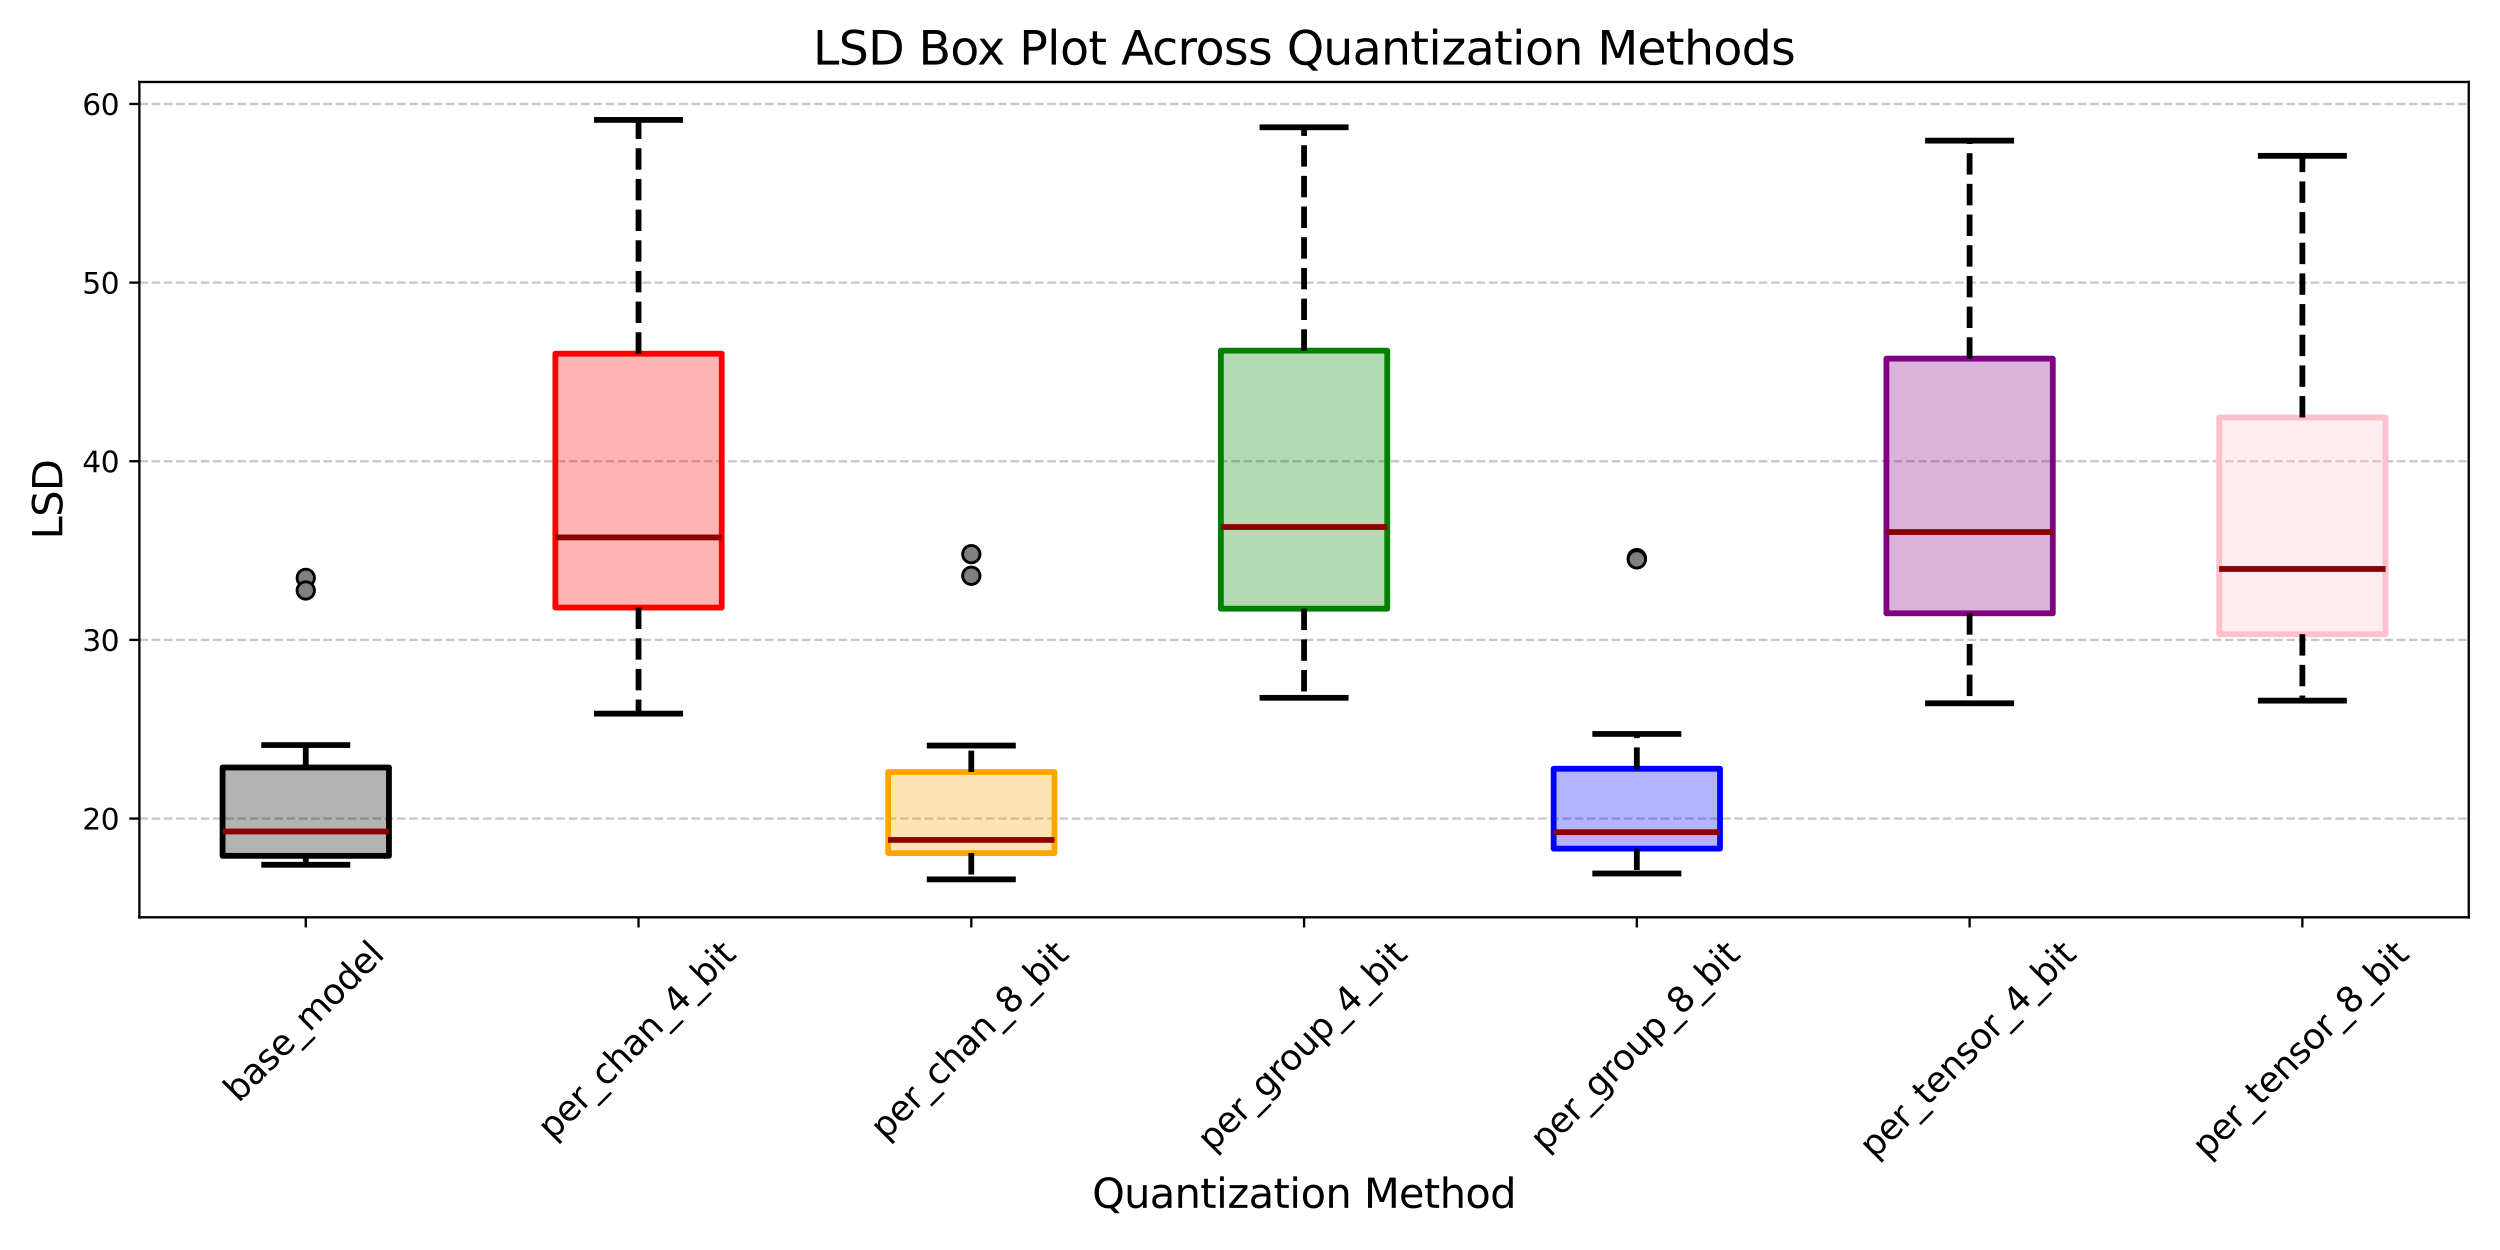 <?xml version="1.0" encoding="utf-8" standalone="no"?>
<!DOCTYPE svg PUBLIC "-//W3C//DTD SVG 1.1//EN"
  "http://www.w3.org/Graphics/SVG/1.1/DTD/svg11.dtd">
<svg xmlns:xlink="http://www.w3.org/1999/xlink" width="864pt" height="432pt" viewBox="0 0 864 432" xmlns="http://www.w3.org/2000/svg" version="1.1">
 <defs>
  <style type="text/css">*{stroke-linejoin: round; stroke-linecap: butt}</style>
 </defs>
 <g id="figure_1">
  <g id="patch_1">
   <path d="M 0 432 
L 864 432 
L 864 0 
L 0 0 
z
" style="fill: #ffffff"/>
  </g>
  <g id="axes_1">
   <g id="patch_2">
    <path d="M 48.17 317.026 
L 853.2 317.026 
L 853.2 28.32 
L 48.17 28.32 
z
" style="fill: #ffffff"/>
   </g>
   <g id="matplotlib.axis_1">
    <g id="xtick_1">
     <g id="line2d_1">
      <defs>
       <path id="m70d57d369f" d="M 0 0 
L 0 3.5 
" style="stroke: #000000; stroke-width: 0.8"/>
      </defs>
      <g>
       <use xlink:href="#m70d57d369f" x="105.672" y="317.026" style="stroke: #000000; stroke-width: 0.8"/>
      </g>
     </g>
     <g id="text_1">
      <!-- base_model -->
      <g transform="translate(82.449 381.367) rotate(-45) scale(0.12 -0.12)">
       <defs>
        <path id="DejaVuSans-62" d="M 3116 1747 
Q 3116 2381 2855 2742 
Q 2594 3103 2138 3103 
Q 1681 3103 1420 2742 
Q 1159 2381 1159 1747 
Q 1159 1113 1420 752 
Q 1681 391 2138 391 
Q 2594 391 2855 752 
Q 3116 1113 3116 1747 
z
M 1159 2969 
Q 1341 3281 1617 3432 
Q 1894 3584 2278 3584 
Q 2916 3584 3314 3078 
Q 3713 2572 3713 1747 
Q 3713 922 3314 415 
Q 2916 -91 2278 -91 
Q 1894 -91 1617 61 
Q 1341 213 1159 525 
L 1159 0 
L 581 0 
L 581 4863 
L 1159 4863 
L 1159 2969 
z
" transform="scale(0.016)"/>
        <path id="DejaVuSans-61" d="M 2194 1759 
Q 1497 1759 1228 1600 
Q 959 1441 959 1056 
Q 959 750 1161 570 
Q 1363 391 1709 391 
Q 2188 391 2477 730 
Q 2766 1069 2766 1631 
L 2766 1759 
L 2194 1759 
z
M 3341 1997 
L 3341 0 
L 2766 0 
L 2766 531 
Q 2569 213 2275 61 
Q 1981 -91 1556 -91 
Q 1019 -91 701 211 
Q 384 513 384 1019 
Q 384 1609 779 1909 
Q 1175 2209 1959 2209 
L 2766 2209 
L 2766 2266 
Q 2766 2663 2505 2880 
Q 2244 3097 1772 3097 
Q 1472 3097 1187 3025 
Q 903 2953 641 2809 
L 641 3341 
Q 956 3463 1253 3523 
Q 1550 3584 1831 3584 
Q 2591 3584 2966 3190 
Q 3341 2797 3341 1997 
z
" transform="scale(0.016)"/>
        <path id="DejaVuSans-73" d="M 2834 3397 
L 2834 2853 
Q 2591 2978 2328 3040 
Q 2066 3103 1784 3103 
Q 1356 3103 1142 2972 
Q 928 2841 928 2578 
Q 928 2378 1081 2264 
Q 1234 2150 1697 2047 
L 1894 2003 
Q 2506 1872 2764 1633 
Q 3022 1394 3022 966 
Q 3022 478 2636 193 
Q 2250 -91 1575 -91 
Q 1294 -91 989 -36 
Q 684 19 347 128 
L 347 722 
Q 666 556 975 473 
Q 1284 391 1588 391 
Q 1994 391 2212 530 
Q 2431 669 2431 922 
Q 2431 1156 2273 1281 
Q 2116 1406 1581 1522 
L 1381 1569 
Q 847 1681 609 1914 
Q 372 2147 372 2553 
Q 372 3047 722 3315 
Q 1072 3584 1716 3584 
Q 2034 3584 2315 3537 
Q 2597 3491 2834 3397 
z
" transform="scale(0.016)"/>
        <path id="DejaVuSans-65" d="M 3597 1894 
L 3597 1613 
L 953 1613 
Q 991 1019 1311 708 
Q 1631 397 2203 397 
Q 2534 397 2845 478 
Q 3156 559 3463 722 
L 3463 178 
Q 3153 47 2828 -22 
Q 2503 -91 2169 -91 
Q 1331 -91 842 396 
Q 353 884 353 1716 
Q 353 2575 817 3079 
Q 1281 3584 2069 3584 
Q 2775 3584 3186 3129 
Q 3597 2675 3597 1894 
z
M 3022 2063 
Q 3016 2534 2758 2815 
Q 2500 3097 2075 3097 
Q 1594 3097 1305 2825 
Q 1016 2553 972 2059 
L 3022 2063 
z
" transform="scale(0.016)"/>
        <path id="DejaVuSans-5f" d="M 3263 -1063 
L 3263 -1509 
L -63 -1509 
L -63 -1063 
L 3263 -1063 
z
" transform="scale(0.016)"/>
        <path id="DejaVuSans-6d" d="M 3328 2828 
Q 3544 3216 3844 3400 
Q 4144 3584 4550 3584 
Q 5097 3584 5394 3201 
Q 5691 2819 5691 2113 
L 5691 0 
L 5113 0 
L 5113 2094 
Q 5113 2597 4934 2840 
Q 4756 3084 4391 3084 
Q 3944 3084 3684 2787 
Q 3425 2491 3425 1978 
L 3425 0 
L 2847 0 
L 2847 2094 
Q 2847 2600 2669 2842 
Q 2491 3084 2119 3084 
Q 1678 3084 1418 2786 
Q 1159 2488 1159 1978 
L 1159 0 
L 581 0 
L 581 3500 
L 1159 3500 
L 1159 2956 
Q 1356 3278 1631 3431 
Q 1906 3584 2284 3584 
Q 2666 3584 2933 3390 
Q 3200 3197 3328 2828 
z
" transform="scale(0.016)"/>
        <path id="DejaVuSans-6f" d="M 1959 3097 
Q 1497 3097 1228 2736 
Q 959 2375 959 1747 
Q 959 1119 1226 758 
Q 1494 397 1959 397 
Q 2419 397 2687 759 
Q 2956 1122 2956 1747 
Q 2956 2369 2687 2733 
Q 2419 3097 1959 3097 
z
M 1959 3584 
Q 2709 3584 3137 3096 
Q 3566 2609 3566 1747 
Q 3566 888 3137 398 
Q 2709 -91 1959 -91 
Q 1206 -91 779 398 
Q 353 888 353 1747 
Q 353 2609 779 3096 
Q 1206 3584 1959 3584 
z
" transform="scale(0.016)"/>
        <path id="DejaVuSans-64" d="M 2906 2969 
L 2906 4863 
L 3481 4863 
L 3481 0 
L 2906 0 
L 2906 525 
Q 2725 213 2448 61 
Q 2172 -91 1784 -91 
Q 1150 -91 751 415 
Q 353 922 353 1747 
Q 353 2572 751 3078 
Q 1150 3584 1784 3584 
Q 2172 3584 2448 3432 
Q 2725 3281 2906 2969 
z
M 947 1747 
Q 947 1113 1208 752 
Q 1469 391 1925 391 
Q 2381 391 2643 752 
Q 2906 1113 2906 1747 
Q 2906 2381 2643 2742 
Q 2381 3103 1925 3103 
Q 1469 3103 1208 2742 
Q 947 2381 947 1747 
z
" transform="scale(0.016)"/>
        <path id="DejaVuSans-6c" d="M 603 4863 
L 1178 4863 
L 1178 0 
L 603 0 
L 603 4863 
z
" transform="scale(0.016)"/>
       </defs>
       <use xlink:href="#DejaVuSans-62"/>
       <use xlink:href="#DejaVuSans-61" x="63.477"/>
       <use xlink:href="#DejaVuSans-73" x="124.756"/>
       <use xlink:href="#DejaVuSans-65" x="176.855"/>
       <use xlink:href="#DejaVuSans-5f" x="238.379"/>
       <use xlink:href="#DejaVuSans-6d" x="288.379"/>
       <use xlink:href="#DejaVuSans-6f" x="385.791"/>
       <use xlink:href="#DejaVuSans-64" x="446.973"/>
       <use xlink:href="#DejaVuSans-65" x="510.449"/>
       <use xlink:href="#DejaVuSans-6c" x="571.973"/>
      </g>
     </g>
    </g>
    <g id="xtick_2">
     <g id="line2d_2">
      <g>
       <use xlink:href="#m70d57d369f" x="220.676" y="317.026" style="stroke: #000000; stroke-width: 0.8"/>
      </g>
     </g>
     <g id="text_2">
      <!-- per_chan_4_bit -->
      <g transform="translate(190.943 394.388) rotate(-45) scale(0.12 -0.12)">
       <defs>
        <path id="DejaVuSans-70" d="M 1159 525 
L 1159 -1331 
L 581 -1331 
L 581 3500 
L 1159 3500 
L 1159 2969 
Q 1341 3281 1617 3432 
Q 1894 3584 2278 3584 
Q 2916 3584 3314 3078 
Q 3713 2572 3713 1747 
Q 3713 922 3314 415 
Q 2916 -91 2278 -91 
Q 1894 -91 1617 61 
Q 1341 213 1159 525 
z
M 3116 1747 
Q 3116 2381 2855 2742 
Q 2594 3103 2138 3103 
Q 1681 3103 1420 2742 
Q 1159 2381 1159 1747 
Q 1159 1113 1420 752 
Q 1681 391 2138 391 
Q 2594 391 2855 752 
Q 3116 1113 3116 1747 
z
" transform="scale(0.016)"/>
        <path id="DejaVuSans-72" d="M 2631 2963 
Q 2534 3019 2420 3045 
Q 2306 3072 2169 3072 
Q 1681 3072 1420 2755 
Q 1159 2438 1159 1844 
L 1159 0 
L 581 0 
L 581 3500 
L 1159 3500 
L 1159 2956 
Q 1341 3275 1631 3429 
Q 1922 3584 2338 3584 
Q 2397 3584 2469 3576 
Q 2541 3569 2628 3553 
L 2631 2963 
z
" transform="scale(0.016)"/>
        <path id="DejaVuSans-63" d="M 3122 3366 
L 3122 2828 
Q 2878 2963 2633 3030 
Q 2388 3097 2138 3097 
Q 1578 3097 1268 2742 
Q 959 2388 959 1747 
Q 959 1106 1268 751 
Q 1578 397 2138 397 
Q 2388 397 2633 464 
Q 2878 531 3122 666 
L 3122 134 
Q 2881 22 2623 -34 
Q 2366 -91 2075 -91 
Q 1284 -91 818 406 
Q 353 903 353 1747 
Q 353 2603 823 3093 
Q 1294 3584 2113 3584 
Q 2378 3584 2631 3529 
Q 2884 3475 3122 3366 
z
" transform="scale(0.016)"/>
        <path id="DejaVuSans-68" d="M 3513 2113 
L 3513 0 
L 2938 0 
L 2938 2094 
Q 2938 2591 2744 2837 
Q 2550 3084 2163 3084 
Q 1697 3084 1428 2787 
Q 1159 2491 1159 1978 
L 1159 0 
L 581 0 
L 581 4863 
L 1159 4863 
L 1159 2956 
Q 1366 3272 1645 3428 
Q 1925 3584 2291 3584 
Q 2894 3584 3203 3211 
Q 3513 2838 3513 2113 
z
" transform="scale(0.016)"/>
        <path id="DejaVuSans-6e" d="M 3513 2113 
L 3513 0 
L 2938 0 
L 2938 2094 
Q 2938 2591 2744 2837 
Q 2550 3084 2163 3084 
Q 1697 3084 1428 2787 
Q 1159 2491 1159 1978 
L 1159 0 
L 581 0 
L 581 3500 
L 1159 3500 
L 1159 2956 
Q 1366 3272 1645 3428 
Q 1925 3584 2291 3584 
Q 2894 3584 3203 3211 
Q 3513 2838 3513 2113 
z
" transform="scale(0.016)"/>
        <path id="DejaVuSans-34" d="M 2419 4116 
L 825 1625 
L 2419 1625 
L 2419 4116 
z
M 2253 4666 
L 3047 4666 
L 3047 1625 
L 3713 1625 
L 3713 1100 
L 3047 1100 
L 3047 0 
L 2419 0 
L 2419 1100 
L 313 1100 
L 313 1709 
L 2253 4666 
z
" transform="scale(0.016)"/>
        <path id="DejaVuSans-69" d="M 603 3500 
L 1178 3500 
L 1178 0 
L 603 0 
L 603 3500 
z
M 603 4863 
L 1178 4863 
L 1178 4134 
L 603 4134 
L 603 4863 
z
" transform="scale(0.016)"/>
        <path id="DejaVuSans-74" d="M 1172 4494 
L 1172 3500 
L 2356 3500 
L 2356 3053 
L 1172 3053 
L 1172 1153 
Q 1172 725 1289 603 
Q 1406 481 1766 481 
L 2356 481 
L 2356 0 
L 1766 0 
Q 1100 0 847 248 
Q 594 497 594 1153 
L 594 3053 
L 172 3053 
L 172 3500 
L 594 3500 
L 594 4494 
L 1172 4494 
z
" transform="scale(0.016)"/>
       </defs>
       <use xlink:href="#DejaVuSans-70"/>
       <use xlink:href="#DejaVuSans-65" x="63.477"/>
       <use xlink:href="#DejaVuSans-72" x="125"/>
       <use xlink:href="#DejaVuSans-5f" x="166.113"/>
       <use xlink:href="#DejaVuSans-63" x="216.113"/>
       <use xlink:href="#DejaVuSans-68" x="271.094"/>
       <use xlink:href="#DejaVuSans-61" x="334.473"/>
       <use xlink:href="#DejaVuSans-6e" x="395.752"/>
       <use xlink:href="#DejaVuSans-5f" x="459.131"/>
       <use xlink:href="#DejaVuSans-34" x="509.131"/>
       <use xlink:href="#DejaVuSans-5f" x="572.754"/>
       <use xlink:href="#DejaVuSans-62" x="622.754"/>
       <use xlink:href="#DejaVuSans-69" x="686.23"/>
       <use xlink:href="#DejaVuSans-74" x="714.014"/>
      </g>
     </g>
    </g>
    <g id="xtick_3">
     <g id="line2d_3">
      <g>
       <use xlink:href="#m70d57d369f" x="335.681" y="317.026" style="stroke: #000000; stroke-width: 0.8"/>
      </g>
     </g>
     <g id="text_3">
      <!-- per_chan_8_bit -->
      <g transform="translate(305.947 394.388) rotate(-45) scale(0.12 -0.12)">
       <defs>
        <path id="DejaVuSans-38" d="M 2034 2216 
Q 1584 2216 1326 1975 
Q 1069 1734 1069 1313 
Q 1069 891 1326 650 
Q 1584 409 2034 409 
Q 2484 409 2743 651 
Q 3003 894 3003 1313 
Q 3003 1734 2745 1975 
Q 2488 2216 2034 2216 
z
M 1403 2484 
Q 997 2584 770 2862 
Q 544 3141 544 3541 
Q 544 4100 942 4425 
Q 1341 4750 2034 4750 
Q 2731 4750 3128 4425 
Q 3525 4100 3525 3541 
Q 3525 3141 3298 2862 
Q 3072 2584 2669 2484 
Q 3125 2378 3379 2068 
Q 3634 1759 3634 1313 
Q 3634 634 3220 271 
Q 2806 -91 2034 -91 
Q 1263 -91 848 271 
Q 434 634 434 1313 
Q 434 1759 690 2068 
Q 947 2378 1403 2484 
z
M 1172 3481 
Q 1172 3119 1398 2916 
Q 1625 2713 2034 2713 
Q 2441 2713 2670 2916 
Q 2900 3119 2900 3481 
Q 2900 3844 2670 4047 
Q 2441 4250 2034 4250 
Q 1625 4250 1398 4047 
Q 1172 3844 1172 3481 
z
" transform="scale(0.016)"/>
       </defs>
       <use xlink:href="#DejaVuSans-70"/>
       <use xlink:href="#DejaVuSans-65" x="63.477"/>
       <use xlink:href="#DejaVuSans-72" x="125"/>
       <use xlink:href="#DejaVuSans-5f" x="166.113"/>
       <use xlink:href="#DejaVuSans-63" x="216.113"/>
       <use xlink:href="#DejaVuSans-68" x="271.094"/>
       <use xlink:href="#DejaVuSans-61" x="334.473"/>
       <use xlink:href="#DejaVuSans-6e" x="395.752"/>
       <use xlink:href="#DejaVuSans-5f" x="459.131"/>
       <use xlink:href="#DejaVuSans-38" x="509.131"/>
       <use xlink:href="#DejaVuSans-5f" x="572.754"/>
       <use xlink:href="#DejaVuSans-62" x="622.754"/>
       <use xlink:href="#DejaVuSans-69" x="686.23"/>
       <use xlink:href="#DejaVuSans-74" x="714.014"/>
      </g>
     </g>
    </g>
    <g id="xtick_4">
     <g id="line2d_4">
      <g>
       <use xlink:href="#m70d57d369f" x="450.685" y="317.026" style="stroke: #000000; stroke-width: 0.8"/>
      </g>
     </g>
     <g id="text_4">
      <!-- per_group_4_bit -->
      <g transform="translate(418.941 398.408) rotate(-45) scale(0.12 -0.12)">
       <defs>
        <path id="DejaVuSans-67" d="M 2906 1791 
Q 2906 2416 2648 2759 
Q 2391 3103 1925 3103 
Q 1463 3103 1205 2759 
Q 947 2416 947 1791 
Q 947 1169 1205 825 
Q 1463 481 1925 481 
Q 2391 481 2648 825 
Q 2906 1169 2906 1791 
z
M 3481 434 
Q 3481 -459 3084 -895 
Q 2688 -1331 1869 -1331 
Q 1566 -1331 1297 -1286 
Q 1028 -1241 775 -1147 
L 775 -588 
Q 1028 -725 1275 -790 
Q 1522 -856 1778 -856 
Q 2344 -856 2625 -561 
Q 2906 -266 2906 331 
L 2906 616 
Q 2728 306 2450 153 
Q 2172 0 1784 0 
Q 1141 0 747 490 
Q 353 981 353 1791 
Q 353 2603 747 3093 
Q 1141 3584 1784 3584 
Q 2172 3584 2450 3431 
Q 2728 3278 2906 2969 
L 2906 3500 
L 3481 3500 
L 3481 434 
z
" transform="scale(0.016)"/>
        <path id="DejaVuSans-75" d="M 544 1381 
L 544 3500 
L 1119 3500 
L 1119 1403 
Q 1119 906 1312 657 
Q 1506 409 1894 409 
Q 2359 409 2629 706 
Q 2900 1003 2900 1516 
L 2900 3500 
L 3475 3500 
L 3475 0 
L 2900 0 
L 2900 538 
Q 2691 219 2414 64 
Q 2138 -91 1772 -91 
Q 1169 -91 856 284 
Q 544 659 544 1381 
z
M 1991 3584 
L 1991 3584 
z
" transform="scale(0.016)"/>
       </defs>
       <use xlink:href="#DejaVuSans-70"/>
       <use xlink:href="#DejaVuSans-65" x="63.477"/>
       <use xlink:href="#DejaVuSans-72" x="125"/>
       <use xlink:href="#DejaVuSans-5f" x="166.113"/>
       <use xlink:href="#DejaVuSans-67" x="216.113"/>
       <use xlink:href="#DejaVuSans-72" x="279.59"/>
       <use xlink:href="#DejaVuSans-6f" x="318.453"/>
       <use xlink:href="#DejaVuSans-75" x="379.635"/>
       <use xlink:href="#DejaVuSans-70" x="443.014"/>
       <use xlink:href="#DejaVuSans-5f" x="506.49"/>
       <use xlink:href="#DejaVuSans-34" x="556.49"/>
       <use xlink:href="#DejaVuSans-5f" x="620.113"/>
       <use xlink:href="#DejaVuSans-62" x="670.113"/>
       <use xlink:href="#DejaVuSans-69" x="733.59"/>
       <use xlink:href="#DejaVuSans-74" x="761.373"/>
      </g>
     </g>
    </g>
    <g id="xtick_5">
     <g id="line2d_5">
      <g>
       <use xlink:href="#m70d57d369f" x="565.689" y="317.026" style="stroke: #000000; stroke-width: 0.8"/>
      </g>
     </g>
     <g id="text_5">
      <!-- per_group_8_bit -->
      <g transform="translate(533.946 398.408) rotate(-45) scale(0.12 -0.12)">
       <use xlink:href="#DejaVuSans-70"/>
       <use xlink:href="#DejaVuSans-65" x="63.477"/>
       <use xlink:href="#DejaVuSans-72" x="125"/>
       <use xlink:href="#DejaVuSans-5f" x="166.113"/>
       <use xlink:href="#DejaVuSans-67" x="216.113"/>
       <use xlink:href="#DejaVuSans-72" x="279.59"/>
       <use xlink:href="#DejaVuSans-6f" x="318.453"/>
       <use xlink:href="#DejaVuSans-75" x="379.635"/>
       <use xlink:href="#DejaVuSans-70" x="443.014"/>
       <use xlink:href="#DejaVuSans-5f" x="506.49"/>
       <use xlink:href="#DejaVuSans-38" x="556.49"/>
       <use xlink:href="#DejaVuSans-5f" x="620.113"/>
       <use xlink:href="#DejaVuSans-62" x="670.113"/>
       <use xlink:href="#DejaVuSans-69" x="733.59"/>
       <use xlink:href="#DejaVuSans-74" x="761.373"/>
      </g>
     </g>
    </g>
    <g id="xtick_6">
     <g id="line2d_6">
      <g>
       <use xlink:href="#m70d57d369f" x="680.694" y="317.026" style="stroke: #000000; stroke-width: 0.8"/>
      </g>
     </g>
     <g id="text_6">
      <!-- per_tensor_4_bit -->
      <g transform="translate(647.757 400.793) rotate(-45) scale(0.12 -0.12)">
       <use xlink:href="#DejaVuSans-70"/>
       <use xlink:href="#DejaVuSans-65" x="63.477"/>
       <use xlink:href="#DejaVuSans-72" x="125"/>
       <use xlink:href="#DejaVuSans-5f" x="166.113"/>
       <use xlink:href="#DejaVuSans-74" x="216.113"/>
       <use xlink:href="#DejaVuSans-65" x="255.322"/>
       <use xlink:href="#DejaVuSans-6e" x="316.846"/>
       <use xlink:href="#DejaVuSans-73" x="380.225"/>
       <use xlink:href="#DejaVuSans-6f" x="432.324"/>
       <use xlink:href="#DejaVuSans-72" x="493.506"/>
       <use xlink:href="#DejaVuSans-5f" x="534.619"/>
       <use xlink:href="#DejaVuSans-34" x="584.619"/>
       <use xlink:href="#DejaVuSans-5f" x="648.242"/>
       <use xlink:href="#DejaVuSans-62" x="698.242"/>
       <use xlink:href="#DejaVuSans-69" x="761.719"/>
       <use xlink:href="#DejaVuSans-74" x="789.502"/>
      </g>
     </g>
    </g>
    <g id="xtick_7">
     <g id="line2d_7">
      <g>
       <use xlink:href="#m70d57d369f" x="795.698" y="317.026" style="stroke: #000000; stroke-width: 0.8"/>
      </g>
     </g>
     <g id="text_7">
      <!-- per_tensor_8_bit -->
      <g transform="translate(762.762 400.793) rotate(-45) scale(0.12 -0.12)">
       <use xlink:href="#DejaVuSans-70"/>
       <use xlink:href="#DejaVuSans-65" x="63.477"/>
       <use xlink:href="#DejaVuSans-72" x="125"/>
       <use xlink:href="#DejaVuSans-5f" x="166.113"/>
       <use xlink:href="#DejaVuSans-74" x="216.113"/>
       <use xlink:href="#DejaVuSans-65" x="255.322"/>
       <use xlink:href="#DejaVuSans-6e" x="316.846"/>
       <use xlink:href="#DejaVuSans-73" x="380.225"/>
       <use xlink:href="#DejaVuSans-6f" x="432.324"/>
       <use xlink:href="#DejaVuSans-72" x="493.506"/>
       <use xlink:href="#DejaVuSans-5f" x="534.619"/>
       <use xlink:href="#DejaVuSans-38" x="584.619"/>
       <use xlink:href="#DejaVuSans-5f" x="648.242"/>
       <use xlink:href="#DejaVuSans-62" x="698.242"/>
       <use xlink:href="#DejaVuSans-69" x="761.719"/>
       <use xlink:href="#DejaVuSans-74" x="789.502"/>
      </g>
     </g>
    </g>
    <g id="text_8">
     <!-- Quantization Method -->
     <g transform="translate(377.473 417.431) scale(0.14 -0.14)">
      <defs>
       <path id="DejaVuSans-51" d="M 2522 4238 
Q 1834 4238 1429 3725 
Q 1025 3213 1025 2328 
Q 1025 1447 1429 934 
Q 1834 422 2522 422 
Q 3209 422 3611 934 
Q 4013 1447 4013 2328 
Q 4013 3213 3611 3725 
Q 3209 4238 2522 4238 
z
M 3406 84 
L 4238 -825 
L 3475 -825 
L 2784 -78 
Q 2681 -84 2626 -87 
Q 2572 -91 2522 -91 
Q 1538 -91 948 567 
Q 359 1225 359 2328 
Q 359 3434 948 4092 
Q 1538 4750 2522 4750 
Q 3503 4750 4090 4092 
Q 4678 3434 4678 2328 
Q 4678 1516 4351 937 
Q 4025 359 3406 84 
z
" transform="scale(0.016)"/>
       <path id="DejaVuSans-7a" d="M 353 3500 
L 3084 3500 
L 3084 2975 
L 922 459 
L 3084 459 
L 3084 0 
L 275 0 
L 275 525 
L 2438 3041 
L 353 3041 
L 353 3500 
z
" transform="scale(0.016)"/>
       <path id="DejaVuSans-20" transform="scale(0.016)"/>
       <path id="DejaVuSans-4d" d="M 628 4666 
L 1569 4666 
L 2759 1491 
L 3956 4666 
L 4897 4666 
L 4897 0 
L 4281 0 
L 4281 4097 
L 3078 897 
L 2444 897 
L 1241 4097 
L 1241 0 
L 628 0 
L 628 4666 
z
" transform="scale(0.016)"/>
      </defs>
      <use xlink:href="#DejaVuSans-51"/>
      <use xlink:href="#DejaVuSans-75" x="78.711"/>
      <use xlink:href="#DejaVuSans-61" x="142.09"/>
      <use xlink:href="#DejaVuSans-6e" x="203.369"/>
      <use xlink:href="#DejaVuSans-74" x="266.748"/>
      <use xlink:href="#DejaVuSans-69" x="305.957"/>
      <use xlink:href="#DejaVuSans-7a" x="333.74"/>
      <use xlink:href="#DejaVuSans-61" x="386.23"/>
      <use xlink:href="#DejaVuSans-74" x="447.51"/>
      <use xlink:href="#DejaVuSans-69" x="486.719"/>
      <use xlink:href="#DejaVuSans-6f" x="514.502"/>
      <use xlink:href="#DejaVuSans-6e" x="575.684"/>
      <use xlink:href="#DejaVuSans-20" x="639.062"/>
      <use xlink:href="#DejaVuSans-4d" x="670.85"/>
      <use xlink:href="#DejaVuSans-65" x="757.129"/>
      <use xlink:href="#DejaVuSans-74" x="818.652"/>
      <use xlink:href="#DejaVuSans-68" x="857.861"/>
      <use xlink:href="#DejaVuSans-6f" x="921.24"/>
      <use xlink:href="#DejaVuSans-64" x="982.422"/>
     </g>
    </g>
   </g>
   <g id="matplotlib.axis_2">
    <g id="ytick_1">
     <g id="line2d_8">
      <path d="M 48.17 282.892 
L 853.2 282.892 
" clip-path="url(#p7f2a338ab8)" style="fill: none; stroke-dasharray: 2.96,1.28; stroke-dashoffset: 0; stroke: #b0b0b0; stroke-opacity: 0.7; stroke-width: 0.8"/>
     </g>
     <g id="line2d_9">
      <defs>
       <path id="m18aa8e6cfc" d="M 0 0 
L -3.5 0 
" style="stroke: #000000; stroke-width: 0.8"/>
      </defs>
      <g>
       <use xlink:href="#m18aa8e6cfc" x="48.17" y="282.892" style="stroke: #000000; stroke-width: 0.8"/>
      </g>
     </g>
     <g id="text_9">
      <!-- 20 -->
      <g transform="translate(28.445 286.692) scale(0.1 -0.1)">
       <defs>
        <path id="DejaVuSans-32" d="M 1228 531 
L 3431 531 
L 3431 0 
L 469 0 
L 469 531 
Q 828 903 1448 1529 
Q 2069 2156 2228 2338 
Q 2531 2678 2651 2914 
Q 2772 3150 2772 3378 
Q 2772 3750 2511 3984 
Q 2250 4219 1831 4219 
Q 1534 4219 1204 4116 
Q 875 4013 500 3803 
L 500 4441 
Q 881 4594 1212 4672 
Q 1544 4750 1819 4750 
Q 2544 4750 2975 4387 
Q 3406 4025 3406 3419 
Q 3406 3131 3298 2873 
Q 3191 2616 2906 2266 
Q 2828 2175 2409 1742 
Q 1991 1309 1228 531 
z
" transform="scale(0.016)"/>
        <path id="DejaVuSans-30" d="M 2034 4250 
Q 1547 4250 1301 3770 
Q 1056 3291 1056 2328 
Q 1056 1369 1301 889 
Q 1547 409 2034 409 
Q 2525 409 2770 889 
Q 3016 1369 3016 2328 
Q 3016 3291 2770 3770 
Q 2525 4250 2034 4250 
z
M 2034 4750 
Q 2819 4750 3233 4129 
Q 3647 3509 3647 2328 
Q 3647 1150 3233 529 
Q 2819 -91 2034 -91 
Q 1250 -91 836 529 
Q 422 1150 422 2328 
Q 422 3509 836 4129 
Q 1250 4750 2034 4750 
z
" transform="scale(0.016)"/>
       </defs>
       <use xlink:href="#DejaVuSans-32"/>
       <use xlink:href="#DejaVuSans-30" x="63.623"/>
      </g>
     </g>
    </g>
    <g id="ytick_2">
     <g id="line2d_10">
      <path d="M 48.17 221.151 
L 853.2 221.151 
" clip-path="url(#p7f2a338ab8)" style="fill: none; stroke-dasharray: 2.96,1.28; stroke-dashoffset: 0; stroke: #b0b0b0; stroke-opacity: 0.7; stroke-width: 0.8"/>
     </g>
     <g id="line2d_11">
      <g>
       <use xlink:href="#m18aa8e6cfc" x="48.17" y="221.151" style="stroke: #000000; stroke-width: 0.8"/>
      </g>
     </g>
     <g id="text_10">
      <!-- 30 -->
      <g transform="translate(28.445 224.95) scale(0.1 -0.1)">
       <defs>
        <path id="DejaVuSans-33" d="M 2597 2516 
Q 3050 2419 3304 2112 
Q 3559 1806 3559 1356 
Q 3559 666 3084 287 
Q 2609 -91 1734 -91 
Q 1441 -91 1130 -33 
Q 819 25 488 141 
L 488 750 
Q 750 597 1062 519 
Q 1375 441 1716 441 
Q 2309 441 2620 675 
Q 2931 909 2931 1356 
Q 2931 1769 2642 2001 
Q 2353 2234 1838 2234 
L 1294 2234 
L 1294 2753 
L 1863 2753 
Q 2328 2753 2575 2939 
Q 2822 3125 2822 3475 
Q 2822 3834 2567 4026 
Q 2313 4219 1838 4219 
Q 1578 4219 1281 4162 
Q 984 4106 628 3988 
L 628 4550 
Q 988 4650 1302 4700 
Q 1616 4750 1894 4750 
Q 2613 4750 3031 4423 
Q 3450 4097 3450 3541 
Q 3450 3153 3228 2886 
Q 3006 2619 2597 2516 
z
" transform="scale(0.016)"/>
       </defs>
       <use xlink:href="#DejaVuSans-33"/>
       <use xlink:href="#DejaVuSans-30" x="63.623"/>
      </g>
     </g>
    </g>
    <g id="ytick_3">
     <g id="line2d_12">
      <path d="M 48.17 159.409 
L 853.2 159.409 
" clip-path="url(#p7f2a338ab8)" style="fill: none; stroke-dasharray: 2.96,1.28; stroke-dashoffset: 0; stroke: #b0b0b0; stroke-opacity: 0.7; stroke-width: 0.8"/>
     </g>
     <g id="line2d_13">
      <g>
       <use xlink:href="#m18aa8e6cfc" x="48.17" y="159.409" style="stroke: #000000; stroke-width: 0.8"/>
      </g>
     </g>
     <g id="text_11">
      <!-- 40 -->
      <g transform="translate(28.445 163.208) scale(0.1 -0.1)">
       <use xlink:href="#DejaVuSans-34"/>
       <use xlink:href="#DejaVuSans-30" x="63.623"/>
      </g>
     </g>
    </g>
    <g id="ytick_4">
     <g id="line2d_14">
      <path d="M 48.17 97.667 
L 853.2 97.667 
" clip-path="url(#p7f2a338ab8)" style="fill: none; stroke-dasharray: 2.96,1.28; stroke-dashoffset: 0; stroke: #b0b0b0; stroke-opacity: 0.7; stroke-width: 0.8"/>
     </g>
     <g id="line2d_15">
      <g>
       <use xlink:href="#m18aa8e6cfc" x="48.17" y="97.667" style="stroke: #000000; stroke-width: 0.8"/>
      </g>
     </g>
     <g id="text_12">
      <!-- 50 -->
      <g transform="translate(28.445 101.466) scale(0.1 -0.1)">
       <defs>
        <path id="DejaVuSans-35" d="M 691 4666 
L 3169 4666 
L 3169 4134 
L 1269 4134 
L 1269 2991 
Q 1406 3038 1543 3061 
Q 1681 3084 1819 3084 
Q 2600 3084 3056 2656 
Q 3513 2228 3513 1497 
Q 3513 744 3044 326 
Q 2575 -91 1722 -91 
Q 1428 -91 1123 -41 
Q 819 9 494 109 
L 494 744 
Q 775 591 1075 516 
Q 1375 441 1709 441 
Q 2250 441 2565 725 
Q 2881 1009 2881 1497 
Q 2881 1984 2565 2268 
Q 2250 2553 1709 2553 
Q 1456 2553 1204 2497 
Q 953 2441 691 2322 
L 691 4666 
z
" transform="scale(0.016)"/>
       </defs>
       <use xlink:href="#DejaVuSans-35"/>
       <use xlink:href="#DejaVuSans-30" x="63.623"/>
      </g>
     </g>
    </g>
    <g id="ytick_5">
     <g id="line2d_16">
      <path d="M 48.17 35.925 
L 853.2 35.925 
" clip-path="url(#p7f2a338ab8)" style="fill: none; stroke-dasharray: 2.96,1.28; stroke-dashoffset: 0; stroke: #b0b0b0; stroke-opacity: 0.7; stroke-width: 0.8"/>
     </g>
     <g id="line2d_17">
      <g>
       <use xlink:href="#m18aa8e6cfc" x="48.17" y="35.925" style="stroke: #000000; stroke-width: 0.8"/>
      </g>
     </g>
     <g id="text_13">
      <!-- 60 -->
      <g transform="translate(28.445 39.724) scale(0.1 -0.1)">
       <defs>
        <path id="DejaVuSans-36" d="M 2113 2584 
Q 1688 2584 1439 2293 
Q 1191 2003 1191 1497 
Q 1191 994 1439 701 
Q 1688 409 2113 409 
Q 2538 409 2786 701 
Q 3034 994 3034 1497 
Q 3034 2003 2786 2293 
Q 2538 2584 2113 2584 
z
M 3366 4563 
L 3366 3988 
Q 3128 4100 2886 4159 
Q 2644 4219 2406 4219 
Q 1781 4219 1451 3797 
Q 1122 3375 1075 2522 
Q 1259 2794 1537 2939 
Q 1816 3084 2150 3084 
Q 2853 3084 3261 2657 
Q 3669 2231 3669 1497 
Q 3669 778 3244 343 
Q 2819 -91 2113 -91 
Q 1303 -91 875 529 
Q 447 1150 447 2328 
Q 447 3434 972 4092 
Q 1497 4750 2381 4750 
Q 2619 4750 2861 4703 
Q 3103 4656 3366 4563 
z
" transform="scale(0.016)"/>
       </defs>
       <use xlink:href="#DejaVuSans-36"/>
       <use xlink:href="#DejaVuSans-30" x="63.623"/>
      </g>
     </g>
    </g>
    <g id="text_14">
     <!-- LSD -->
     <g transform="translate(21.533 186.407) rotate(-90) scale(0.14 -0.14)">
      <defs>
       <path id="DejaVuSans-4c" d="M 628 4666 
L 1259 4666 
L 1259 531 
L 3531 531 
L 3531 0 
L 628 0 
L 628 4666 
z
" transform="scale(0.016)"/>
       <path id="DejaVuSans-53" d="M 3425 4513 
L 3425 3897 
Q 3066 4069 2747 4153 
Q 2428 4238 2131 4238 
Q 1616 4238 1336 4038 
Q 1056 3838 1056 3469 
Q 1056 3159 1242 3001 
Q 1428 2844 1947 2747 
L 2328 2669 
Q 3034 2534 3370 2195 
Q 3706 1856 3706 1288 
Q 3706 609 3251 259 
Q 2797 -91 1919 -91 
Q 1588 -91 1214 -16 
Q 841 59 441 206 
L 441 856 
Q 825 641 1194 531 
Q 1563 422 1919 422 
Q 2459 422 2753 634 
Q 3047 847 3047 1241 
Q 3047 1584 2836 1778 
Q 2625 1972 2144 2069 
L 1759 2144 
Q 1053 2284 737 2584 
Q 422 2884 422 3419 
Q 422 4038 858 4394 
Q 1294 4750 2059 4750 
Q 2388 4750 2728 4690 
Q 3069 4631 3425 4513 
z
" transform="scale(0.016)"/>
       <path id="DejaVuSans-44" d="M 1259 4147 
L 1259 519 
L 2022 519 
Q 2988 519 3436 956 
Q 3884 1394 3884 2338 
Q 3884 3275 3436 3711 
Q 2988 4147 2022 4147 
L 1259 4147 
z
M 628 4666 
L 1925 4666 
Q 3281 4666 3915 4102 
Q 4550 3538 4550 2338 
Q 4550 1131 3912 565 
Q 3275 0 1925 0 
L 628 0 
L 628 4666 
z
" transform="scale(0.016)"/>
      </defs>
      <use xlink:href="#DejaVuSans-4c"/>
      <use xlink:href="#DejaVuSans-53" x="55.713"/>
      <use xlink:href="#DejaVuSans-44" x="119.189"/>
     </g>
    </g>
   </g>
   <g id="patch_3">
    <path d="M 76.921 295.768 
L 134.423 295.768 
L 134.423 265.25 
L 76.921 265.25 
L 76.921 295.768 
z
" clip-path="url(#p7f2a338ab8)" style="fill-opacity: 0.3; stroke: #000000; stroke-width: 2; stroke-linejoin: miter"/>
   </g>
   <g id="line2d_18">
    <path d="M 105.672 295.768 
L 105.672 298.858 
" clip-path="url(#p7f2a338ab8)" style="fill: none; stroke-dasharray: 7.4,3.2; stroke-dashoffset: 0; stroke: #000000; stroke-width: 2"/>
   </g>
   <g id="line2d_19">
    <path d="M 105.672 265.25 
L 105.672 257.496 
" clip-path="url(#p7f2a338ab8)" style="fill: none; stroke-dasharray: 7.4,3.2; stroke-dashoffset: 0; stroke: #000000; stroke-width: 2"/>
   </g>
   <g id="line2d_20">
    <path d="M 91.297 298.858 
L 120.048 298.858 
" clip-path="url(#p7f2a338ab8)" style="fill: none; stroke: #000000; stroke-width: 2; stroke-linecap: square"/>
   </g>
   <g id="line2d_21">
    <path d="M 91.297 257.496 
L 120.048 257.496 
" clip-path="url(#p7f2a338ab8)" style="fill: none; stroke: #000000; stroke-width: 2; stroke-linecap: square"/>
   </g>
   <g id="line2d_22">
    <defs>
     <path id="m244613fb4d" d="M 0 3 
C 0.796 3 1.559 2.684 2.121 2.121 
C 2.684 1.559 3 0.796 3 0 
C 3 -0.796 2.684 -1.559 2.121 -2.121 
C 1.559 -2.684 0.796 -3 0 -3 
C -0.796 -3 -1.559 -2.684 -2.121 -2.121 
C -2.684 -1.559 -3 -0.796 -3 0 
C -3 0.796 -2.684 1.559 -2.121 2.121 
C -1.559 2.684 -0.796 3 0 3 
z
" style="stroke: #000000"/>
    </defs>
    <g clip-path="url(#p7f2a338ab8)">
     <use xlink:href="#m244613fb4d" x="105.672" y="199.717" style="fill: #808080; stroke: #000000"/>
     <use xlink:href="#m244613fb4d" x="105.672" y="204.074" style="fill: #808080; stroke: #000000"/>
    </g>
   </g>
   <g id="patch_4">
    <path d="M 191.925 209.984 
L 249.428 209.984 
L 249.428 122.238 
L 191.925 122.238 
L 191.925 209.984 
z
" clip-path="url(#p7f2a338ab8)" style="fill: #ff0000; fill-opacity: 0.3; stroke: #ff0000; stroke-width: 2; stroke-linejoin: miter"/>
   </g>
   <g id="line2d_23">
    <path d="M 220.676 209.984 
L 220.676 246.637 
" clip-path="url(#p7f2a338ab8)" style="fill: none; stroke-dasharray: 7.4,3.2; stroke-dashoffset: 0; stroke: #000000; stroke-width: 2"/>
   </g>
   <g id="line2d_24">
    <path d="M 220.676 122.238 
L 220.676 41.443 
" clip-path="url(#p7f2a338ab8)" style="fill: none; stroke-dasharray: 7.4,3.2; stroke-dashoffset: 0; stroke: #000000; stroke-width: 2"/>
   </g>
   <g id="line2d_25">
    <path d="M 206.301 246.637 
L 235.052 246.637 
" clip-path="url(#p7f2a338ab8)" style="fill: none; stroke: #000000; stroke-width: 2; stroke-linecap: square"/>
   </g>
   <g id="line2d_26">
    <path d="M 206.301 41.443 
L 235.052 41.443 
" clip-path="url(#p7f2a338ab8)" style="fill: none; stroke: #000000; stroke-width: 2; stroke-linecap: square"/>
   </g>
   <g id="line2d_27"/>
   <g id="patch_5">
    <path d="M 306.93 294.83 
L 364.432 294.83 
L 364.432 266.804 
L 306.93 266.804 
L 306.93 294.83 
z
" clip-path="url(#p7f2a338ab8)" style="fill: #ffa500; fill-opacity: 0.3; stroke: #ffa500; stroke-width: 2; stroke-linejoin: miter"/>
   </g>
   <g id="line2d_28">
    <path d="M 335.681 294.83 
L 335.681 303.903 
" clip-path="url(#p7f2a338ab8)" style="fill: none; stroke-dasharray: 7.4,3.2; stroke-dashoffset: 0; stroke: #000000; stroke-width: 2"/>
   </g>
   <g id="line2d_29">
    <path d="M 335.681 266.804 
L 335.681 257.66 
" clip-path="url(#p7f2a338ab8)" style="fill: none; stroke-dasharray: 7.4,3.2; stroke-dashoffset: 0; stroke: #000000; stroke-width: 2"/>
   </g>
   <g id="line2d_30">
    <path d="M 321.305 303.903 
L 350.056 303.903 
" clip-path="url(#p7f2a338ab8)" style="fill: none; stroke: #000000; stroke-width: 2; stroke-linecap: square"/>
   </g>
   <g id="line2d_31">
    <path d="M 321.305 257.66 
L 350.056 257.66 
" clip-path="url(#p7f2a338ab8)" style="fill: none; stroke: #000000; stroke-width: 2; stroke-linecap: square"/>
   </g>
   <g id="line2d_32">
    <g clip-path="url(#p7f2a338ab8)">
     <use xlink:href="#m244613fb4d" x="335.681" y="191.516" style="fill: #808080; stroke: #000000"/>
     <use xlink:href="#m244613fb4d" x="335.681" y="198.985" style="fill: #808080; stroke: #000000"/>
    </g>
   </g>
   <g id="patch_6">
    <path d="M 421.934 210.362 
L 479.436 210.362 
L 479.436 121.187 
L 421.934 121.187 
L 421.934 210.362 
z
" clip-path="url(#p7f2a338ab8)" style="fill: #008000; fill-opacity: 0.3; stroke: #008000; stroke-width: 2; stroke-linejoin: miter"/>
   </g>
   <g id="line2d_33">
    <path d="M 450.685 210.362 
L 450.685 241.159 
" clip-path="url(#p7f2a338ab8)" style="fill: none; stroke-dasharray: 7.4,3.2; stroke-dashoffset: 0; stroke: #000000; stroke-width: 2"/>
   </g>
   <g id="line2d_34">
    <path d="M 450.685 121.187 
L 450.685 43.993 
" clip-path="url(#p7f2a338ab8)" style="fill: none; stroke-dasharray: 7.4,3.2; stroke-dashoffset: 0; stroke: #000000; stroke-width: 2"/>
   </g>
   <g id="line2d_35">
    <path d="M 436.309 241.159 
L 465.061 241.159 
" clip-path="url(#p7f2a338ab8)" style="fill: none; stroke: #000000; stroke-width: 2; stroke-linecap: square"/>
   </g>
   <g id="line2d_36">
    <path d="M 436.309 43.993 
L 465.061 43.993 
" clip-path="url(#p7f2a338ab8)" style="fill: none; stroke: #000000; stroke-width: 2; stroke-linecap: square"/>
   </g>
   <g id="line2d_37"/>
   <g id="patch_7">
    <path d="M 536.938 293.282 
L 594.44 293.282 
L 594.44 265.692 
L 536.938 265.692 
L 536.938 293.282 
z
" clip-path="url(#p7f2a338ab8)" style="fill: #0000ff; fill-opacity: 0.3; stroke: #0000ff; stroke-width: 2; stroke-linejoin: miter"/>
   </g>
   <g id="line2d_38">
    <path d="M 565.689 293.282 
L 565.689 301.881 
" clip-path="url(#p7f2a338ab8)" style="fill: none; stroke-dasharray: 7.4,3.2; stroke-dashoffset: 0; stroke: #000000; stroke-width: 2"/>
   </g>
   <g id="line2d_39">
    <path d="M 565.689 265.692 
L 565.689 253.649 
" clip-path="url(#p7f2a338ab8)" style="fill: none; stroke-dasharray: 7.4,3.2; stroke-dashoffset: 0; stroke: #000000; stroke-width: 2"/>
   </g>
   <g id="line2d_40">
    <path d="M 551.314 301.881 
L 580.065 301.881 
" clip-path="url(#p7f2a338ab8)" style="fill: none; stroke: #000000; stroke-width: 2; stroke-linecap: square"/>
   </g>
   <g id="line2d_41">
    <path d="M 551.314 253.649 
L 580.065 253.649 
" clip-path="url(#p7f2a338ab8)" style="fill: none; stroke: #000000; stroke-width: 2; stroke-linecap: square"/>
   </g>
   <g id="line2d_42">
    <g clip-path="url(#p7f2a338ab8)">
     <use xlink:href="#m244613fb4d" x="565.689" y="192.874" style="fill: #808080; stroke: #000000"/>
     <use xlink:href="#m244613fb4d" x="565.689" y="193.322" style="fill: #808080; stroke: #000000"/>
    </g>
   </g>
   <g id="patch_8">
    <path d="M 651.942 211.952 
L 709.445 211.952 
L 709.445 123.952 
L 651.942 123.952 
L 651.942 211.952 
z
" clip-path="url(#p7f2a338ab8)" style="fill: #800080; fill-opacity: 0.3; stroke: #800080; stroke-width: 2; stroke-linejoin: miter"/>
   </g>
   <g id="line2d_43">
    <path d="M 680.694 211.952 
L 680.694 243.062 
" clip-path="url(#p7f2a338ab8)" style="fill: none; stroke-dasharray: 7.4,3.2; stroke-dashoffset: 0; stroke: #000000; stroke-width: 2"/>
   </g>
   <g id="line2d_44">
    <path d="M 680.694 123.952 
L 680.694 48.604 
" clip-path="url(#p7f2a338ab8)" style="fill: none; stroke-dasharray: 7.4,3.2; stroke-dashoffset: 0; stroke: #000000; stroke-width: 2"/>
   </g>
   <g id="line2d_45">
    <path d="M 666.318 243.062 
L 695.069 243.062 
" clip-path="url(#p7f2a338ab8)" style="fill: none; stroke: #000000; stroke-width: 2; stroke-linecap: square"/>
   </g>
   <g id="line2d_46">
    <path d="M 666.318 48.604 
L 695.069 48.604 
" clip-path="url(#p7f2a338ab8)" style="fill: none; stroke: #000000; stroke-width: 2; stroke-linecap: square"/>
   </g>
   <g id="line2d_47"/>
   <g id="patch_9">
    <path d="M 766.947 219.169 
L 824.449 219.169 
L 824.449 144.282 
L 766.947 144.282 
L 766.947 219.169 
z
" clip-path="url(#p7f2a338ab8)" style="fill: #ffc0cb; fill-opacity: 0.3; stroke: #ffc0cb; stroke-width: 2; stroke-linejoin: miter"/>
   </g>
   <g id="line2d_48">
    <path d="M 795.698 219.169 
L 795.698 242.136 
" clip-path="url(#p7f2a338ab8)" style="fill: none; stroke-dasharray: 7.4,3.2; stroke-dashoffset: 0; stroke: #000000; stroke-width: 2"/>
   </g>
   <g id="line2d_49">
    <path d="M 795.698 144.282 
L 795.698 53.849 
" clip-path="url(#p7f2a338ab8)" style="fill: none; stroke-dasharray: 7.4,3.2; stroke-dashoffset: 0; stroke: #000000; stroke-width: 2"/>
   </g>
   <g id="line2d_50">
    <path d="M 781.322 242.136 
L 810.073 242.136 
" clip-path="url(#p7f2a338ab8)" style="fill: none; stroke: #000000; stroke-width: 2; stroke-linecap: square"/>
   </g>
   <g id="line2d_51">
    <path d="M 781.322 53.849 
L 810.073 53.849 
" clip-path="url(#p7f2a338ab8)" style="fill: none; stroke: #000000; stroke-width: 2; stroke-linecap: square"/>
   </g>
   <g id="line2d_52"/>
   <g id="line2d_53">
    <path d="M 76.921 287.362 
L 134.423 287.362 
" clip-path="url(#p7f2a338ab8)" style="fill: none; stroke: #8b0000; stroke-width: 2"/>
   </g>
   <g id="line2d_54">
    <path d="M 191.925 185.735 
L 249.428 185.735 
" clip-path="url(#p7f2a338ab8)" style="fill: none; stroke: #8b0000; stroke-width: 2"/>
   </g>
   <g id="line2d_55">
    <path d="M 306.93 290.281 
L 364.432 290.281 
" clip-path="url(#p7f2a338ab8)" style="fill: none; stroke: #8b0000; stroke-width: 2"/>
   </g>
   <g id="line2d_56">
    <path d="M 421.934 182.135 
L 479.436 182.135 
" clip-path="url(#p7f2a338ab8)" style="fill: none; stroke: #8b0000; stroke-width: 2"/>
   </g>
   <g id="line2d_57">
    <path d="M 536.938 287.599 
L 594.44 287.599 
" clip-path="url(#p7f2a338ab8)" style="fill: none; stroke: #8b0000; stroke-width: 2"/>
   </g>
   <g id="line2d_58">
    <path d="M 651.942 183.868 
L 709.445 183.868 
" clip-path="url(#p7f2a338ab8)" style="fill: none; stroke: #8b0000; stroke-width: 2"/>
   </g>
   <g id="line2d_59">
    <path d="M 766.947 196.644 
L 824.449 196.644 
" clip-path="url(#p7f2a338ab8)" style="fill: none; stroke: #8b0000; stroke-width: 2"/>
   </g>
   <g id="patch_10">
    <path d="M 48.17 317.026 
L 48.17 28.32 
" style="fill: none; stroke: #000000; stroke-width: 0.8; stroke-linejoin: miter; stroke-linecap: square"/>
   </g>
   <g id="patch_11">
    <path d="M 853.2 317.026 
L 853.2 28.32 
" style="fill: none; stroke: #000000; stroke-width: 0.8; stroke-linejoin: miter; stroke-linecap: square"/>
   </g>
   <g id="patch_12">
    <path d="M 48.17 317.026 
L 853.2 317.026 
" style="fill: none; stroke: #000000; stroke-width: 0.8; stroke-linejoin: miter; stroke-linecap: square"/>
   </g>
   <g id="patch_13">
    <path d="M 48.17 28.32 
L 853.2 28.32 
" style="fill: none; stroke: #000000; stroke-width: 0.8; stroke-linejoin: miter; stroke-linecap: square"/>
   </g>
   <g id="text_15">
    <!-- LSD Box Plot Across Quantization Methods -->
    <g transform="translate(280.964 22.32) scale(0.16 -0.16)">
     <defs>
      <path id="DejaVuSans-42" d="M 1259 2228 
L 1259 519 
L 2272 519 
Q 2781 519 3026 730 
Q 3272 941 3272 1375 
Q 3272 1813 3026 2020 
Q 2781 2228 2272 2228 
L 1259 2228 
z
M 1259 4147 
L 1259 2741 
L 2194 2741 
Q 2656 2741 2882 2914 
Q 3109 3088 3109 3444 
Q 3109 3797 2882 3972 
Q 2656 4147 2194 4147 
L 1259 4147 
z
M 628 4666 
L 2241 4666 
Q 2963 4666 3353 4366 
Q 3744 4066 3744 3513 
Q 3744 3084 3544 2831 
Q 3344 2578 2956 2516 
Q 3422 2416 3680 2098 
Q 3938 1781 3938 1306 
Q 3938 681 3513 340 
Q 3088 0 2303 0 
L 628 0 
L 628 4666 
z
" transform="scale(0.016)"/>
      <path id="DejaVuSans-78" d="M 3513 3500 
L 2247 1797 
L 3578 0 
L 2900 0 
L 1881 1375 
L 863 0 
L 184 0 
L 1544 1831 
L 300 3500 
L 978 3500 
L 1906 2253 
L 2834 3500 
L 3513 3500 
z
" transform="scale(0.016)"/>
      <path id="DejaVuSans-50" d="M 1259 4147 
L 1259 2394 
L 2053 2394 
Q 2494 2394 2734 2622 
Q 2975 2850 2975 3272 
Q 2975 3691 2734 3919 
Q 2494 4147 2053 4147 
L 1259 4147 
z
M 628 4666 
L 2053 4666 
Q 2838 4666 3239 4311 
Q 3641 3956 3641 3272 
Q 3641 2581 3239 2228 
Q 2838 1875 2053 1875 
L 1259 1875 
L 1259 0 
L 628 0 
L 628 4666 
z
" transform="scale(0.016)"/>
      <path id="DejaVuSans-41" d="M 2188 4044 
L 1331 1722 
L 3047 1722 
L 2188 4044 
z
M 1831 4666 
L 2547 4666 
L 4325 0 
L 3669 0 
L 3244 1197 
L 1141 1197 
L 716 0 
L 50 0 
L 1831 4666 
z
" transform="scale(0.016)"/>
     </defs>
     <use xlink:href="#DejaVuSans-4c"/>
     <use xlink:href="#DejaVuSans-53" x="55.713"/>
     <use xlink:href="#DejaVuSans-44" x="119.189"/>
     <use xlink:href="#DejaVuSans-20" x="196.191"/>
     <use xlink:href="#DejaVuSans-42" x="227.979"/>
     <use xlink:href="#DejaVuSans-6f" x="296.582"/>
     <use xlink:href="#DejaVuSans-78" x="354.639"/>
     <use xlink:href="#DejaVuSans-20" x="413.818"/>
     <use xlink:href="#DejaVuSans-50" x="445.605"/>
     <use xlink:href="#DejaVuSans-6c" x="505.908"/>
     <use xlink:href="#DejaVuSans-6f" x="533.691"/>
     <use xlink:href="#DejaVuSans-74" x="594.873"/>
     <use xlink:href="#DejaVuSans-20" x="634.082"/>
     <use xlink:href="#DejaVuSans-41" x="665.869"/>
     <use xlink:href="#DejaVuSans-63" x="732.527"/>
     <use xlink:href="#DejaVuSans-72" x="787.508"/>
     <use xlink:href="#DejaVuSans-6f" x="826.371"/>
     <use xlink:href="#DejaVuSans-73" x="887.553"/>
     <use xlink:href="#DejaVuSans-73" x="939.652"/>
     <use xlink:href="#DejaVuSans-20" x="991.752"/>
     <use xlink:href="#DejaVuSans-51" x="1023.539"/>
     <use xlink:href="#DejaVuSans-75" x="1102.25"/>
     <use xlink:href="#DejaVuSans-61" x="1165.629"/>
     <use xlink:href="#DejaVuSans-6e" x="1226.908"/>
     <use xlink:href="#DejaVuSans-74" x="1290.287"/>
     <use xlink:href="#DejaVuSans-69" x="1329.496"/>
     <use xlink:href="#DejaVuSans-7a" x="1357.279"/>
     <use xlink:href="#DejaVuSans-61" x="1409.77"/>
     <use xlink:href="#DejaVuSans-74" x="1471.049"/>
     <use xlink:href="#DejaVuSans-69" x="1510.258"/>
     <use xlink:href="#DejaVuSans-6f" x="1538.041"/>
     <use xlink:href="#DejaVuSans-6e" x="1599.223"/>
     <use xlink:href="#DejaVuSans-20" x="1662.602"/>
     <use xlink:href="#DejaVuSans-4d" x="1694.389"/>
     <use xlink:href="#DejaVuSans-65" x="1780.668"/>
     <use xlink:href="#DejaVuSans-74" x="1842.191"/>
     <use xlink:href="#DejaVuSans-68" x="1881.4"/>
     <use xlink:href="#DejaVuSans-6f" x="1944.779"/>
     <use xlink:href="#DejaVuSans-64" x="2005.961"/>
     <use xlink:href="#DejaVuSans-73" x="2069.438"/>
    </g>
   </g>
  </g>
 </g>
 <defs>
  <clipPath id="p7f2a338ab8">
   <rect x="48.17" y="28.32" width="805.03" height="288.706"/>
  </clipPath>
 </defs>
</svg>
